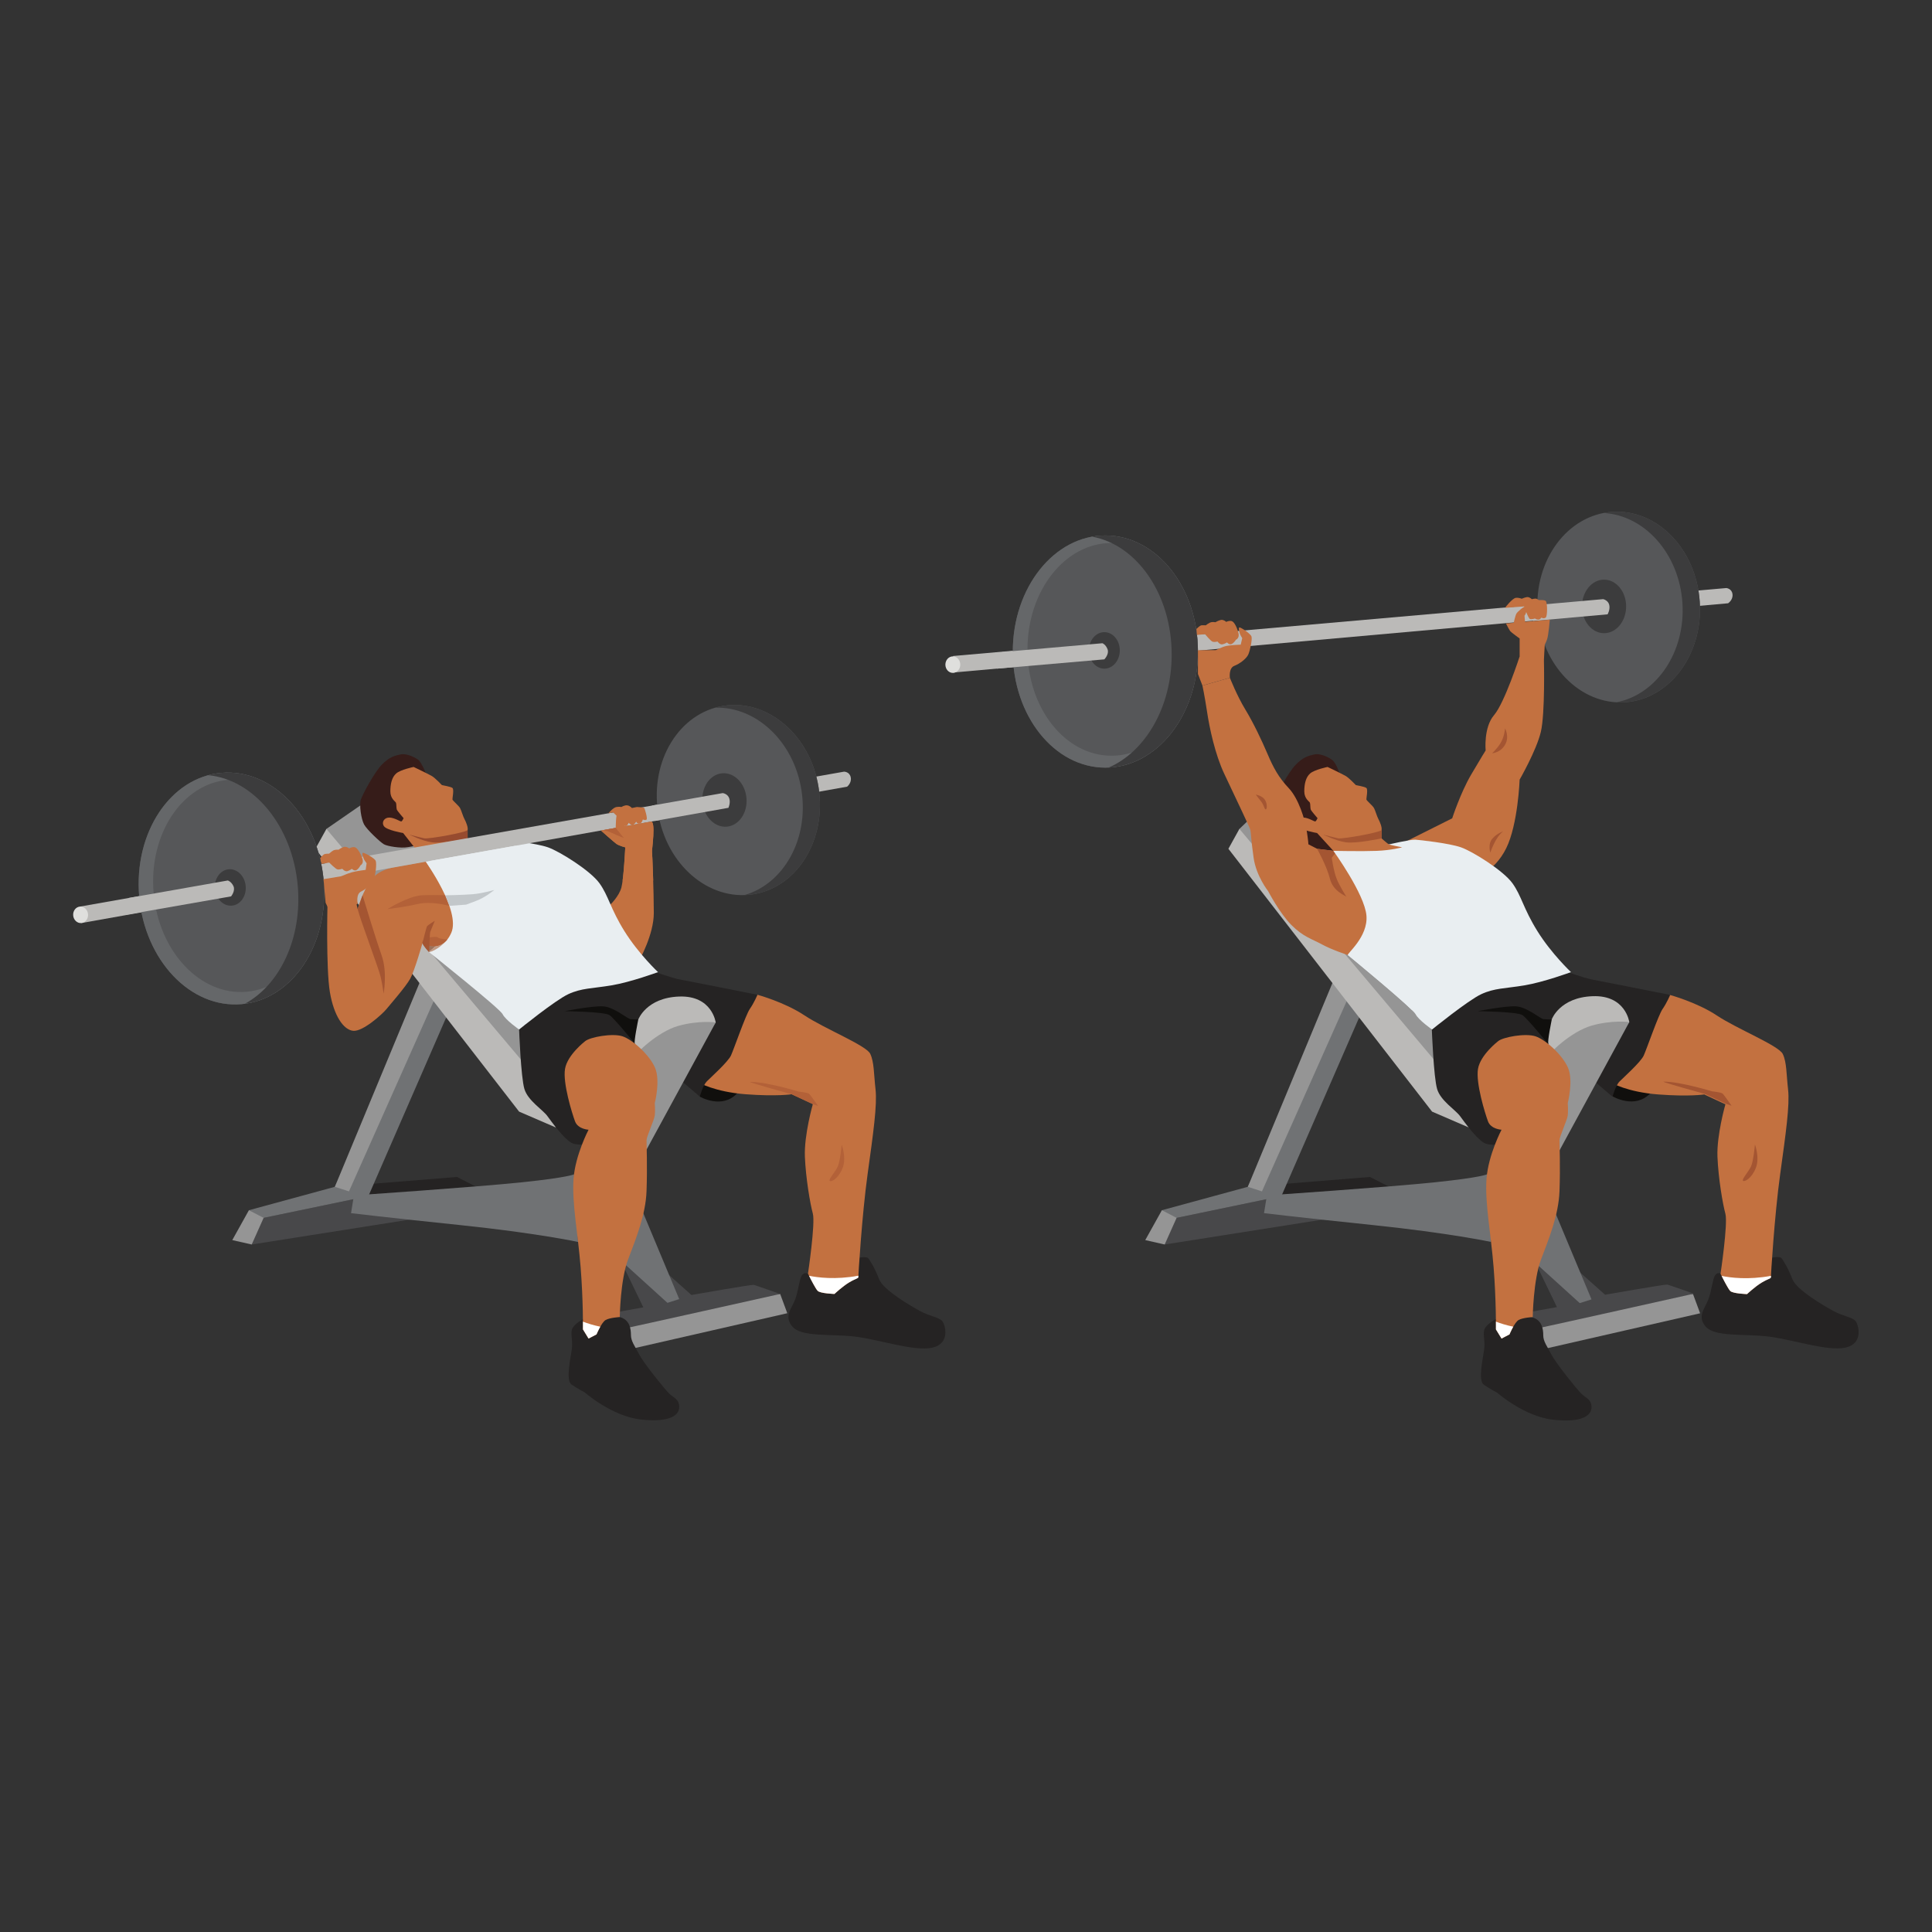 <?xml version="1.0" encoding="UTF-8" standalone="no"?>
<svg
   xmlns:dc="http://purl.org/dc/elements/1.1/"
   xmlns:cc="http://creativecommons.org/ns#"
   xmlns:rdf="http://www.w3.org/1999/02/22-rdf-syntax-ns#"
   xmlns:svg="http://www.w3.org/2000/svg"
   xmlns="http://www.w3.org/2000/svg"
   viewBox="0 0 2666.667 2666.667"
   height="2666.667"
   width="2666.667"
   xml:space="preserve"
   id="svg2"
   version="1.1"><rect x="0" y="0" width="2666.667" height="2666.667" fill="#333333" stroke="none"/><defs
     id="defs6" /><g
     transform="matrix(1.333,0,0,-1.333,0,2666.667)"
     id="g10"><g
       transform="scale(0.1)"
       id="g12"><g
         transform="scale(1.227)"
         id="g14"><path
           id="path16"
           style="fill:none;fill-opacity:1;fill-rule:nonzero;stroke:none"
           d="M 16300,0 H 0 V 16300 H 16300 V 0" /></g><g
         transform="scale(1.08)"
         id="g18"><path
           id="path20"
           style="fill:#959595;fill-opacity:1;fill-rule:nonzero;stroke:none"
           d="m 14820.8,5593.94 1479.2,338.02 -68.4,184.8 h -581.3 l -595.1,-142.49 -494,-203.87 14.1,-81.1 245.5,-95.36" /></g><path
         id="path22"
         style="fill:#252323;fill-opacity:1;fill-rule:nonzero;stroke:none"
         d="m 12920.7,7716.1 1264.7,102 242.3,-123.4 -1152,-128 -265.1,102.1 -89.9,47.3" /><g
         transform="scale(1.076)"
         id="g24"><path
           id="path26"
           style="fill:#48484a;fill-opacity:1;fill-rule:nonzero;stroke:none"
           d="m 14795.9,6569.02 10.8,-191.9 175.8,-363.53 -391.1,-70.85 c 0,0 229.5,-126.72 246.6,-124.68 17.1,2.14 1462,324.48 1462,324.48 0,0 -237.9,83.68 -254.9,87.86 -17.1,4.19 -599.3,-97.81 -599.3,-97.81 l -327.1,291.85 -322.8,144.58" /></g><path
         id="path28"
         style="fill:#48484a;fill-opacity:1;fill-rule:nonzero;stroke:none"
         d="m 12000.3,7214.7 59.4,-96 2550.9,402.3 -182.9,173.7 -1159.6,-74.7 -1084.9,-225.5 -182.9,-179.8" /><path
         id="path30"
         style="fill:#959595;fill-opacity:1;fill-rule:nonzero;stroke:none"
         d="m 12247.2,7475.3 -64,-80.8 -123.5,-275.8 -201.1,45.7 172.2,309.3 216.4,1.6" /><path
         id="path32"
         style="fill:#707274;fill-opacity:1;fill-rule:nonzero;stroke:none"
         d="m 14091,9509.6 -822.9,-1889.6 -1084.9,-225.5 -152.4,79.2 889.9,242.4 1047.8,2134.8 122.5,-341.3" /><path
         id="path34"
         style="fill:#707274;fill-opacity:1;fill-rule:nonzero;stroke:none"
         d="m 13088.3,7443.3 30,184 c 0,0 1263.7,85.7 1743.7,136 480,50.2 535,82.2 535,82.2 l 42.1,-700.3 c 0,0 -430.8,92.3 -1221.6,174.6 -790.9,82.3 -1129.2,123.5 -1129.2,123.5" /><g
         transform="scale(1.184)"
         id="g36"><path
           id="path38"
           style="fill:#252323;fill-opacity:1;fill-rule:nonzero;stroke:none"
           d="m 15052.7,5758.47 c 0,0 -34.7,16.89 -55.3,-18 -20.7,-34.8 -28.3,-130.08 -56.6,-207.29 -28.3,-77.21 -103,-149.35 -23.3,-239.4 79.9,-90.13 327,-61.83 538.1,-84.97 211.1,-23.15 525.2,-133.89 684.8,-97.82 159.6,36.07 113.3,198.25 87.5,231.71 -25.7,33.44 -115.9,44.51 -198.2,90.46 -82.4,45.96 -319.2,182.38 -355.2,277.67 -36.1,95.28 -74.7,154.41 -92.8,180.18 -18,25.76 -115.8,0 -115.8,0 l -413.2,-132.54" /></g><path
         id="path40"
         style="fill:#959595;fill-opacity:1;fill-rule:nonzero;stroke:none"
         d="m 13806.7,9850.9 -886,-2134.8 146.3,-47.3 898.7,2017.9 -159,164.2" /><g
         transform="scale(1.058)"
         id="g42"><path
           id="path44"
           style="fill:#100f0d;fill-opacity:1;fill-rule:nonzero;stroke:none"
           d="m 15785.7,8176.66 c 0,0 216.3,-127.05 365.2,31.57 149.1,158.61 -301.9,344.08 -376.7,296.81 -74.8,-47.17 -155.2,-88.19 -110.7,-113.24 44.5,-24.96 122.2,-215.14 122.2,-215.14" /></g><g
         transform="scale(1.137)"
         id="g46"><path
           id="path48"
           style="fill:#c37140;fill-opacity:1;fill-rule:nonzero;stroke:none"
           d="m 14673.4,7734.67 c 0,0 144.6,-85.74 428.7,-107.19 284,-21.46 418.1,0 418.1,0 l 192.9,-89.78 c 0,0 -80.4,-281.37 -72.3,-478.34 8,-196.96 48.2,-430.06 72.3,-518.52 24.1,-88.46 -44.3,-546.66 -44.3,-546.66 0,0 64.4,-132.69 88.5,-156.78 24.2,-24.09 152.7,-28.14 152.7,-28.14 0,0 72.4,68.32 132.7,104.46 60.3,36.23 84.4,36.23 84.4,48.28 0,12.04 32.2,558.7 84.4,936.54 52.3,377.92 88.5,631.33 72.4,773.96 -16.1,142.53 -12,247.08 -48.3,323.49 -36.1,76.33 -418,229.06 -598.9,349.7 -180.8,120.55 -427.4,187.55 -427.4,187.55 0,0 -292.1,-62.96 -316.2,-143.32 -24.2,-80.46 -116.6,-313.56 -132.7,-393.93 -16.1,-80.45 -48.2,-134.01 -48.2,-134.01 l -38.8,-127.31" /></g><path
         id="path50"
         style="fill:#c37140;fill-opacity:1;fill-rule:nonzero;stroke:none"
         d="m 14577.5,11301.8 459.4,229.8 c 0,0 85.7,263.7 195.4,451.1 109.7,187.4 150.9,251.4 150.9,251.4 0,0 -22.9,237.8 86.8,365.8 109.7,128 265.2,608 265.2,608 l 251.4,-36.6 c 0,0 13.7,-553.2 -32,-745.2 -45.7,-192 -219.4,-493.7 -219.4,-493.7 0,0 -16.8,-463.2 -138.7,-710.1 -121.9,-246.8 -332.2,-323 -387,-316.9 -54.9,6.1 -484.6,70.1 -524.2,115.8 -39.7,45.7 -107.8,280.6 -107.8,280.6" /><path
         id="path52"
         style="fill:#959595;fill-opacity:1;fill-rule:nonzero;stroke:none"
         d="m 12841.4,11216.2 -8.1,205.7 136.1,129.6 c 0,0 726,-559.8 920.7,-746.2 194.8,-186.4 1072.5,-1384.6 1072.5,-1413.3 0,-28.7 -16.4,-460.4 -47.8,-473.2 -31.4,-12.7 -37.5,-17.7 -86.3,0 -48.8,17.8 -1420.2,1547.7 -1432.4,1596.5 -12.2,48.7 -554.7,700.9 -554.7,700.9" /><g
         transform="scale(1.011)"
         id="g54"><path
           id="path56"
           style="fill:#252323;fill-opacity:1;fill-rule:nonzero;stroke:none"
           d="m 15390,6301.44 -75.4,-27.09 c 0,0 -102.4,-55.76 -114.4,-112.22 -12.1,-56.55 12,-107.76 0,-198.13 -12.1,-90.37 -64.2,-316.39 -3.5,-358.6 60.7,-42.12 136.1,-81.27 136.1,-81.27 0,0 277.2,-244.11 572.5,-277.23 295.2,-33.22 394.7,42.12 394.7,126.55 0,84.34 -57.2,93.33 -105.5,141.58 -48.1,48.25 -259.1,310.35 -304.3,397.76 -45.2,87.39 -84.4,135.54 -84.4,198.82 0,63.28 -12,156.71 -114.4,183.9 -102.5,27.09 -214,63.18 -214,63.18 l -87.4,-57.25" /></g><path
         id="path58"
         style="fill:#bbbab8;fill-opacity:1;fill-rule:nonzero;stroke:none"
         d="m 12833.3,11421.9 -113.8,-205.7 2109,-2721.5 383.3,-165.5 -340.6,676.3 -2037.9,2416.4" /><g
         transform="scale(1.061)"
         id="g60"><path
           id="path62"
           style="fill:#252323;fill-opacity:1;fill-rule:nonzero;stroke:none"
           d="m 13973.7,8806.3 c 0,0 17.2,-465.24 51.7,-580.11 34.4,-114.87 178,-201.1 224,-264.24 45.9,-63.23 155.1,-212.5 229.8,-258.49 74.6,-45.98 252.7,0 252.7,0 l 324.6,499.74 448,146.44 232.5,-198.18 c 0,0 28.8,109.12 69,149.36 40.3,40.24 206.8,189.51 235.5,252.74 28.8,63.14 143.6,396.36 183.8,453.75 40.2,57.48 74.7,137.86 74.7,137.86 0,0 -666.3,132.12 -758.2,149.37 -91.9,17.24 -292.9,91.88 -292.9,91.88 l -666.3,-45.99 -505.5,-201.01 -63.2,-103.37 -40.2,-229.75" /></g><path
         id="path64"
         style="fill:#e9eef1;fill-opacity:1;fill-rule:nonzero;stroke:none"
         d="m 14381.2,11261.8 c 0,0 227.9,52 273.6,48.9 45.7,-3 350.5,-36.6 472.4,-79.2 121.9,-42.7 438.8,-240.8 533.3,-371.8 94.5,-131.1 112.8,-262.1 259.1,-496.8 146.2,-234.7 347.4,-423.6 347.4,-423.6 0,0 -280.4,-103.6 -481.5,-137.2 -201.2,-33.5 -310.9,-27.4 -448,-91.4 -137.2,-64 -509,-365.7 -509,-365.7 0,0 -140.2,97.5 -170.7,158.5 -30.4,60.9 -685.7,600.3 -700.9,612.5 -15.3,12.2 210.3,185.9 192,408.4 -18.3,222.5 -342.2,670.4 -342.2,670.4 0,0 191.5,92.1 271.4,85.7 79.9,-6.4 303.1,-18.7 303.1,-18.7" /><path
         id="path66"
         style="fill:#361c19;fill-opacity:1;fill-rule:nonzero;stroke:none"
         d="m 13784,11962.1 83.5,42.4 c 0.5,-0.2 -34.3,105.6 -77.7,135.3 -43.5,29.7 -122.3,66.9 -181.8,53.2 -59.4,-13.7 -114.2,-26.6 -192,-107 -77.7,-80.4 -194.2,-299.9 -214.8,-357 -20.6,-57.1 2.3,-205.7 32,-260.6 29.7,-54.8 169.1,-185.1 205.7,-205.7 36.6,-20.6 167.3,-47.4 242.1,-51.9 93.9,-5.7 125.7,-16 125.7,-16 l -63.8,285.1 c 0,0 -32,75.4 -25.1,109.7 6.8,34.3 66.2,372.5 66.2,372.5" /><path
         id="path68"
         style="fill:#c37140;fill-opacity:1;fill-rule:nonzero;stroke:none"
         d="m 14116.1,11472.1 189.2,-60.7 v -87.6 c 0,0 63.7,-55.9 75.9,-62 12.2,-6 137.2,-30.4 137.2,-30.4 0,0 -109.8,-30.5 -262.1,-36.6 -152.4,-6.1 -449.6,0 -449.6,0 l -168.8,184.6 342.5,152.2 135.7,-59.5" /><path
         id="path70"
         style="fill:#a45532;fill-opacity:1;fill-rule:nonzero;stroke:none"
         d="m 13705.6,11361.8 c 0,0 124,-63.4 230.7,-78.6 106.6,-15.3 369,40.6 369,40.6 v 87.6 c 0,0 -271.5,45.5 -350.8,39.4 -79.2,-6.1 -248.9,-89 -248.9,-89" /><path
         id="path72"
         style="fill:#c37140;fill-opacity:1;fill-rule:nonzero;stroke:none"
         d="m 13746.1,12063.6 c 0,0 143.2,-68.5 184.4,-91.4 41.1,-22.8 103.6,-92.9 108.2,-96 4.5,-3 91.4,-15.2 109.7,-30.5 18.3,-15.2 -1.5,-106.6 0,-118.8 1.5,-12.2 65.5,-64 79.2,-89.9 13.7,-25.9 30.5,-86.9 45.7,-114.3 15.3,-27.4 38.9,-86.1 32,-111.3 -6.8,-25.1 -402.3,-96 -448,-86.8 -45.7,9.1 -219.4,54.8 -219.4,54.8 0,0 -172.2,29 -199.6,71.7 -27.5,42.6 6.1,91.4 60.9,88.3 54.9,-3 112.8,-45.7 121.9,-39.6 9.2,6.1 21.4,33.6 21.4,33.6 0,0 -64,73.1 -70.1,88.3 -6.1,15.3 -3.1,58.7 -9.2,72 -6.1,13.4 -57.9,40.8 -57.9,117 0,76.2 15.3,146.3 61,185.9 45.7,39.6 179.8,67 179.8,67" /><path
         id="path74"
         style="fill:#c37140;fill-opacity:1;fill-rule:nonzero;stroke:none"
         d="m 14030,10122.1 -73.1,-6.1 c 0,0 -161.5,51.8 -268.2,109.8 -106.7,57.9 -195.1,79.2 -317,201.1 -121.9,121.9 -240.7,350.5 -240.7,350.5 0,0 -122.7,153.9 -150.1,343.6 -27.5,189.7 -27.5,267.4 -34.3,292.6 -6.9,25.1 -173.7,374.8 -269.7,578.3 -96,203.4 -153.2,475.4 -178.3,642.2 -25.2,166.9 -48,272 -48,272 l 284.2,80.8 c 0,0 73.1,-185.9 158.5,-326.1 85.3,-140.2 170.6,-320 231.6,-463.2 60.9,-143.3 115.8,-243.8 219.4,-353.6 103.6,-109.7 168.8,-327.7 186.1,-439.6 17.3,-112 17.3,-141.7 17.3,-141.7 l 90.2,-46.5 168.8,-21.4 383.3,-295.5 73.2,-233.2 c 0,0 118.8,-434.3 64,-475.4 -54.9,-41.1 -297.2,-68.6 -297.2,-68.6" /><path
         id="path76"
         style="fill:#a45532;fill-opacity:1;fill-rule:nonzero;stroke:none"
         d="m 13941.6,10719.5 c -3,9.1 -137.1,51.8 -170.6,185.9 -33.5,134.1 -133.1,310.8 -133.1,310.8 l 168.8,-21.4 19.9,-23.5 -36.8,-48 c 0,0 18.5,-137.2 50.5,-217.2 32,-80 101.3,-186.6 101.3,-186.6" /><path
         id="path78"
         style="fill:#a45532;fill-opacity:1;fill-rule:nonzero;stroke:none"
         d="m 13003.7,11777 c 0,0 32,-44.3 57.2,-74.7 25.1,-30.4 32,-80.7 45.7,-78.4 13.7,2.2 18.3,61.7 -11.4,102.8 -29.8,41.2 -91.5,50.3 -91.5,50.3" /><g
         transform="scale(1.1)"
         id="g80"><path
           id="path82"
           style="fill:#a45532;fill-opacity:1;fill-rule:nonzero;stroke:none"
           d="m 15659.8,8004.37 c -30,-0.55 390.8,-116.22 390.8,-116.22 l 199.5,-92.84 49.9,-18.01 c 0,0 -69.3,99.85 -83.1,113.67 -13.9,13.82 -99.8,22.1 -99.8,22.1 0,0 -307.6,93.84 -457.3,91.3" /></g><g
         transform="scale(1.118)"
         id="g84"><path
           id="path86"
           style="fill:#a45532;fill-opacity:1;fill-rule:nonzero;stroke:none"
           d="m 16253.7,7293.65 c 0,0 -13.6,-155.12 -36.8,-204.15 -23.2,-49.11 -88.7,-119.97 -73.6,-132.22 14.9,-12.26 80.4,23.17 118.5,118.62 38.2,95.37 -8.1,217.75 -8.1,217.75" /></g><g
         transform="scale(1.125)"
         id="g88"><path
           id="path90"
           style="fill:#ffffff;fill-opacity:1;fill-rule:nonzero;stroke:none"
           d="m 15845.8,6038.74 c 19,-38.04 61.2,-120.42 79.8,-138.99 24.4,-24.35 154.4,-28.44 154.4,-28.44 0,0 73.1,69.05 134.1,105.58 60.9,36.61 85.3,36.61 85.3,48.79 0,0.97 0.2,5.68 0.6,13.59 -211.2,-39.1 -377.6,-16.35 -454.2,-0.53" /></g><path
         id="path92"
         style="fill:#100f0d;fill-opacity:1;fill-rule:nonzero;stroke:none"
         d="m 16027.5,9198.7 c 0,0 -210,258.3 -262.6,294.9 -52.6,36.5 -464.8,41.1 -464.8,41.1 0,0 277.4,54.9 393.9,50.3 116.6,-4.6 256,-130.3 288,-132.6 32,-2.3 80.8,-3.8 80.8,-3.8 l 58.7,-103.6 v -57.9 l -94,-88.4" /><path
         id="path94"
         style="fill:#a45532;fill-opacity:1;fill-rule:nonzero;stroke:none"
         d="m 15431.9,11176.6 c 0,0 50.3,160 132.6,219.4 0,0 -64,-18.2 -112.8,-76.2 -48.7,-57.9 -19.8,-143.2 -19.8,-143.2" /><path
         id="path96"
         style="fill:#a45532;fill-opacity:1;fill-rule:nonzero;stroke:none"
         d="m 15584.3,12462.7 c 0,0 -6.8,-91.4 -50.3,-157.7 -43.4,-66.3 -91.4,-105.1 -82.3,-100.6 9.2,4.6 84.6,6.9 132.6,89.2 48,82.3 0,169.1 0,169.1" /><g
         transform="scale(1.011)"
         id="g98"><path
           id="path100"
           style="fill:#707274;fill-opacity:1;fill-rule:nonzero;stroke:none"
           d="m 15881.2,7481.15 418.8,-1001.94 -120.5,-38.17 -687.5,623.37 389.2,416.74" /></g><g
         transform="scale(1.101)"
         id="g102"><path
           id="path104"
           style="fill:#bbbab8;fill-opacity:1;fill-rule:nonzero;stroke:none"
           d="m 8963.82,12000.4 7271.78,639.1 c 0,0 51.9,-4.2 58.1,-58.2 6.3,-54 -41.5,-85.1 -41.5,-85.1 L 8963.82,11845 v 155.4" /></g><g
         transform="scale(1.082)"
         id="g106"><path
           id="path108"
           style="fill:#565759;fill-opacity:1;fill-rule:nonzero;stroke:none"
           d="m 16266.2,12731.7 c 33.8,-503.1 -286.1,-934.4 -714.5,-963.2 -428.5,-28.9 -803.3,355.6 -837.1,858.8 -33.9,503.1 285.9,934.3 714.4,963.2 428.5,28.8 803.2,-355.7 837.2,-858.8" /></g><path
         id="path110"
         style="fill:#565759;fill-opacity:1;fill-rule:nonzero;stroke:none"
         d="m 12404.1,13258.4 c 0,-663.8 -429.1,-1202 -958.5,-1202 -529.3,0 -958.5,538.2 -958.5,1202 0,663.9 429.2,1202 958.5,1202 529.4,0 958.5,-538.1 958.5,-1202" /><path
         id="path112"
         style="fill:#656769;fill-opacity:1;fill-rule:nonzero;stroke:none"
         d="m 11508.7,12179.8 c -480.3,0 -869.6,493.1 -869.6,1101.4 0,608.3 389.3,1101.5 869.6,1101.5 480.2,0 869.5,-493.2 869.5,-1101.5 0,-608.3 -389.3,-1101.4 -869.5,-1101.4 z m -63.1,2280.6 c -529.3,0 -958.5,-538.1 -958.5,-1202 0,-663.8 429.2,-1202 958.5,-1202 529.4,0 958.5,538.2 958.5,1202 0,663.9 -429.1,1202 -958.5,1202" /><path
         id="path114"
         style="fill:#3c3c3d;fill-opacity:1;fill-rule:nonzero;stroke:none"
         d="m 11445.6,14460.4 c -46.5,0 -92.2,-4.4 -136.9,-12.4 465.4,-84.5 823.5,-599 823.5,-1221.5 0,-543.3 -272.8,-1004.2 -651.6,-1168.9 513.1,23.1 923.5,551.7 923.5,1200.8 0,663.9 -429.1,1202 -958.5,1202" /><g
         transform="scale(1.082)"
         id="g116"><path
           id="path118"
           style="fill:#3c3c3d;fill-opacity:1;fill-rule:nonzero;stroke:none"
           d="m 16266.2,12731.7 c -34,503.1 -408.7,887.6 -837.2,858.8 -28,-1.9 -55.5,-5.6 -82.5,-10.8 392.8,-22.4 722.3,-388.9 753.9,-859.1 31.7,-470.3 -245.8,-877.7 -631.9,-952.5 27.4,-1.5 55.2,-1.5 83.2,0.4 428.4,28.8 748.3,460.1 714.5,963.2" /></g><g
         transform="scale(1.033)"
         id="g120"><path
           id="path122"
           style="fill:#3c3c3d;fill-opacity:1;fill-rule:nonzero;stroke:none"
           d="m 16300,13287.4 c 0,-148.3 -99,-268.5 -221.2,-268.5 -122.2,0 -221.2,120.2 -221.2,268.5 0,148.2 99,268.4 221.2,268.4 122.2,0 221.2,-120.2 221.2,-268.4" /></g><g
         transform="scale(1.023)"
         id="g124"><path
           id="path126"
           style="fill:#bbbab8;fill-opacity:1;fill-rule:nonzero;stroke:none"
           d="m 16226.8,13490.8 c 0,0 49.4,-10 61.4,-57.7 11.8,-47.6 -16.5,-95.9 -16.5,-95.9 l -754.2,-67.4 -14.3,157.4 723.6,63.6" /></g><path
         id="path128"
         style="fill:#c37140;fill-opacity:1;fill-rule:nonzero;stroke:none"
         d="m 15585.7,13711.1 c 0,7.6 76.3,98.7 108.3,103.2 32,4.6 62.5,-9.1 62.5,-9.1 0,0 47.2,21.3 67.8,16.7 20.6,-4.5 37.4,-21.3 37.4,-21.3 0,0 31.9,9.2 47.2,4.6 15.2,-4.6 19.8,-12.2 24.4,-13.7 4.5,-1.6 53.3,5.2 71.6,-8.8 18.3,-14.1 19.8,-157.3 0,-172.6 -19.8,-15.2 -45.7,0 -45.7,0 0,0 -10.7,-22.8 -33.6,-21.3 -22.8,1.5 -30.4,12.2 -30.4,12.2 0,0 -32,-10.7 -51.8,-6.1 -19.8,4.6 -61,131 -61,131 l -196.7,-14.8" /><path
         id="path130"
         style="fill:#c37140;fill-opacity:1;fill-rule:nonzero;stroke:none"
         d="m 12734.8,12986.9 c 0,0 -13.7,100.6 45.7,123.4 59.4,22.9 128,76.2 146.3,120.4 18.3,44.2 41.1,152.4 32,182.9 -9.2,30.4 -115.8,100.5 -126.5,94.4 -10.7,-6.1 -0.8,-56.3 14.8,-83.8 15.7,-27.4 15.7,-27.4 15.7,-27.4 l -15.7,-67 c 0,0 -92.5,-3.1 -142.8,-12.2 -50.3,-9.2 -109.7,-44.2 -115.8,-44.2 -6.1,0 -184.4,-1.5 -184.4,-1.5 v -245.4 l 46.5,-120.4 284.2,80.8" /><path
         id="path132"
         style="fill:#c37140;fill-opacity:1;fill-rule:nonzero;stroke:none"
         d="m 15735.2,13207.9 v 185.9 c 0,0 -86.9,62.4 -97.6,76.1 -10.6,13.8 -44.1,79.2 -44.1,79.2 l 80.3,7.2 c 0,0 17.2,76.7 27.9,95 10.6,18.3 73.1,74.6 97.5,74.6 24.4,0 6.1,-54.8 0,-71.6 -6.1,-16.7 -13.7,-24.4 -13.7,-24.4 l 5.4,-63.1 257,21.9 c 0,0 -14.1,-161.4 -27.8,-201 -13.7,-39.7 -22.8,-51.8 -24.4,-56.4 -1.5,-4.6 -9.1,-160 -9.1,-160 l -132.6,-59.4 -118.8,96" /><path
         id="path134"
         style="fill:#dfdfdd;fill-opacity:1;fill-rule:nonzero;stroke:none"
         d="m 9943.34,13122.9 c 0,-47.2 -34.53,-85.5 -77.14,-85.5 -42.61,0 -77.14,38.3 -77.14,85.5 0,47.3 34.53,85.5 77.14,85.5 42.61,0 77.14,-38.2 77.14,-85.5" /><path
         id="path136"
         style="fill:#3c3c3d;fill-opacity:1;fill-rule:nonzero;stroke:none"
         d="m 11595,13270.3 c 0,-104.3 -71.7,-188.9 -160,-188.9 -88.4,0 -160,84.6 -160,188.9 0,104.4 71.6,189 160,189 88.3,0 160,-84.6 160,-189" /><path
         id="path138"
         style="fill:#bbbab8;fill-opacity:1;fill-rule:nonzero;stroke:none"
         d="m 11415.4,13344.6 c 0,0 34.8,-12.9 53.1,-63.4 18.3,-50.5 -33.5,-103.6 -33.5,-103.6 l -1110.9,-96.2 54.7,172.1 1036.6,91.1" /><path
         id="path140"
         style="fill:#c37140;fill-opacity:1;fill-rule:nonzero;stroke:none"
         d="m 12387.7,13492.4 c 5.7,4.6 35.5,35.5 52.6,37.7 17.1,2.3 44.6,0 44.6,0 0,0 35.4,27.5 54.8,32 19.5,4.6 45.7,0 45.7,0 0,0 46.9,28.6 72,24 25.2,-4.5 38.9,-20.5 38.9,-20.5 0,0 30.9,16 58.3,8 27.4,-8 58.3,-75.5 69.7,-126.9 11.4,-51.4 -27.4,-66.3 -27.4,-66.3 0,0 -13.1,-25.5 -40,-42.3 -26.9,-16.7 -51.5,14.9 -51.5,14.9 0,0 -19.4,-13.2 -46.8,-19.8 -27.4,-6.5 -51.5,28.9 -51.5,28.9 0,0 -30.8,-8 -50.2,-2.2 -19.5,5.7 -79.1,78 -79.1,78 l -83.5,-7.3 -6.6,61.8" /><path
         id="path142"
         style="fill:#e9eef1;fill-opacity:1;fill-rule:nonzero;stroke:none"
         d="m 14519.1,10924.4 v 260.3 c -83.3,-17.4 -291.8,-59.2 -355.3,-54.1 -79.9,6.4 -357.1,64.2 -357.1,64.2 0,0 323.9,-447.9 342.2,-670.4 18.3,-222.5 -207.3,-396.2 -192,-408.4 13.4,-10.7 526.6,-433.1 666.8,-573.4 v 1381.8 h -104.6" /><g
         transform="scale(1.035)"
         id="g144"><path
           id="path146"
           style="fill:#bbbab8;fill-opacity:1;fill-rule:nonzero;stroke:none"
           d="m 15491.2,8890.9 c -13.8,10.63 34.1,241.54 34.1,241.54 0,0 79.6,217.95 409.4,229.74 329.9,11.8 365.3,-259.22 365.3,-259.22 0,0 -300.1,-382.95 -453.6,-418.22 -153.5,-35.38 -282.8,-47.17 -321.1,-41.27 -38.3,5.89 -34.1,247.43 -34.1,247.43" /></g><g
         transform="scale(1.035)"
         id="g148"><path
           id="path150"
           style="fill:#959595;fill-opacity:1;fill-rule:nonzero;stroke:none"
           d="m 15487,8753.75 c 0,31.12 229.8,254.97 436,313.93 206.2,58.86 377,35.28 377,35.28 l -730.5,-1343.2 -176.8,718.72 94.3,275.27" /></g><path
         id="path152"
         style="fill:#c37140;fill-opacity:1;fill-rule:nonzero;stroke:none"
         d="m 15511.2,9223.1 c 0,0 -182.9,-140.2 -207.3,-286.5 -24.3,-146.3 73.2,-460.2 103.6,-542.5 30.5,-82.3 140.2,-86.8 140.2,-86.8 0,0 -137.1,-260.6 -155.4,-507.5 -18.3,-246.8 45.7,-571.4 73.2,-914.3 27.4,-342.8 24.3,-646.1 24.3,-646.1 l 57.9,-94.4 82.3,42.6 c 0,0 51.8,125 94.5,149.4 42.7,24.4 146.3,30.5 146.3,30.5 0,0 6.1,383.9 85.3,594.2 79.3,210.3 182.9,460.2 192,710.1 9.2,249.9 0,490.7 0,527.3 0,36.5 79.3,207.2 85.4,256 6.1,48.7 0,128 0,128 0,0 60.2,231.6 2.7,365.7 -57.6,134.1 -234.4,292.6 -338,326.1 -103.6,33.5 -336.2,-7.7 -387,-51.8" /><path
         id="path154"
         style="fill:#ffffff;fill-opacity:1;fill-rule:nonzero;stroke:none"
         d="m 15489.7,6320.1 c 0.4,-51.1 0.1,-80.7 0.1,-80.7 l 57.9,-94.4 82.3,42.6 c 0,0 16.9,40.6 39.2,80 -73.2,15.3 -133,34.4 -179.5,52.5" /><path
         id="path156"
         style="fill:#48484a;fill-opacity:1;fill-rule:nonzero;stroke:none"
         d="m 2546.82,7214.7 59.43,-96 L 5157.11,7521 4974.26,7694.7 3814.63,7620 2729.68,7394.5 2546.82,7214.7" /><path
         id="path158"
         style="fill:#252323;fill-opacity:1;fill-rule:nonzero;stroke:none"
         d="m 3467.21,7716.1 1264.76,102 242.29,-123.4 -1152,-128 -265.15,102.1 -89.9,47.3" /><path
         id="path160"
         style="fill:#959595;fill-opacity:1;fill-rule:nonzero;stroke:none"
         d="m 2793.68,7475.3 -64,-80.8 -123.43,-275.8 -201.14,45.7 172.19,309.3 216.38,1.6" /><path
         id="path162"
         style="fill:#707274;fill-opacity:1;fill-rule:nonzero;stroke:none"
         d="M 4637.5,9509.6 3814.63,7620 2729.68,7394.5 l -152.38,79.2 889.91,242.4 1047.82,2134.8 122.47,-341.3" /><path
         id="path164"
         style="fill:#959595;fill-opacity:1;fill-rule:nonzero;stroke:none"
         d="m 4353.26,9850.9 -886.05,-2134.8 146.28,-47.3 898.68,2017.9 -158.91,164.2" /><path
         id="path166"
         style="fill:#252323;fill-opacity:1;fill-rule:nonzero;stroke:none"
         d="m 8366.27,6817 c 0,0 -41.14,20 -65.52,-21.3 -24.38,-41.2 -33.53,-154 -67.05,-245.4 -33.52,-91.4 -121.91,-176.8 -27.43,-283.4 94.48,-106.7 387.05,-73.2 636.95,-100.6 249.91,-27.4 621.72,-158.5 810.67,-115.8 188.96,42.7 134.1,234.7 103.62,274.3 -30.47,39.6 -137.14,52.7 -234.66,107.1 -97.53,54.4 -377.91,215.9 -420.57,328.7 -42.68,112.8 -88.39,182.8 -109.72,213.3 -21.33,30.5 -137.14,0 -137.14,0 L 8366.27,6817" /><path
         id="path168"
         style="fill:#959595;fill-opacity:1;fill-rule:nonzero;stroke:none"
         d="m 6554.45,6042 1597.63,365.1 -73.81,199.6 h -627.81 l -642.87,-153.9 -533.52,-220.2 15.24,-87.6 265.14,-103" /><path
         id="path170"
         style="fill:#48484a;fill-opacity:1;fill-rule:nonzero;stroke:none"
         d="m 6460.4,7065.4 11.77,-206.4 188.95,-391 -420.57,-76.2 c 0,0 246.73,-136.3 265.14,-134.1 18.42,2.3 1572.58,349 1572.58,349 0,0 -256,90 -274.29,94.5 -18.28,4.5 -644.57,-105.2 -644.57,-105.2 l -351.82,313.9 -347.19,155.5" /><path
         id="path172"
         style="fill:#100f0d;fill-opacity:1;fill-rule:nonzero;stroke:none"
         d="m 7246.26,8650.1 c 0,0 228.73,-134.4 386.37,33.4 157.64,167.8 -319.42,364 -398.55,314 -79.13,-49.9 -164.18,-93.3 -117.14,-119.8 47.04,-26.4 129.32,-227.6 129.32,-227.6" /><path
         id="path174"
         style="fill:#c37140;fill-opacity:1;fill-rule:nonzero;stroke:none"
         d="m 7234.08,8796.4 c 0,0 164.57,-97.5 487.62,-121.9 323.05,-24.4 475.43,0 475.43,0 l 219.43,-102.1 c 0,0 -91.43,-320 -82.29,-544 9.14,-224 54.86,-489.1 82.29,-589.7 27.42,-100.6 -50.29,-621.7 -50.29,-621.7 0,0 73.14,-150.9 100.57,-178.3 27.43,-27.4 173.71,-32 173.71,-32 0,0 82.29,77.7 150.86,118.8 68.58,41.2 96.01,41.2 96.01,54.9 0,13.7 36.57,635.4 95.99,1065.1 59.43,429.8 100.58,718 82.29,880.2 -18.28,162.1 -13.71,281 -54.85,367.9 -41.15,86.8 -475.43,260.5 -681.15,397.7 -205.72,137.1 -486.1,213.3 -486.1,213.3 0,0 -332.19,-71.6 -359.61,-163 -27.44,-91.5 -132.58,-356.6 -150.86,-448 -18.29,-91.5 -54.86,-152.4 -54.86,-152.4 l -44.19,-144.8" /><path
         id="path176"
         style="fill:#252323;fill-opacity:1;fill-rule:nonzero;stroke:none"
         d="m 6112.55,6373.5 -76.32,-27.4 c 0,0 -103.49,-56.4 -115.68,-113.5 -12.19,-57.2 12.19,-109 0,-200.4 -12.19,-91.4 -64.94,-320 -3.52,-362.7 61.42,-42.6 137.61,-82.2 137.61,-82.2 0,0 280.38,-246.9 579.05,-280.4 298.67,-33.6 399.24,42.6 399.24,128 0,85.3 -57.9,94.4 -106.67,143.2 -48.76,48.8 -262.09,313.9 -307.8,402.3 -45.72,88.4 -85.34,137.1 -85.34,201.1 0,64 -12.19,158.5 -115.81,186 -103.62,27.4 -216.38,63.9 -216.38,63.9 l -88.38,-57.9" /><path
         id="path178"
         style="fill:#959595;fill-opacity:1;fill-rule:nonzero;stroke:none"
         d="m 3387.97,11216.2 -8.15,205.7 477.92,330.5 c 0,0 637.61,-604.3 832.38,-790.8 194.76,-186.4 819,-1540.9 819,-1569.6 0,-28.7 -16.36,-460.4 -47.8,-473.2 -31.44,-12.7 -37.53,-17.7 -86.29,0 -48.77,17.8 -1420.22,1547.7 -1432.4,1596.5 -12.18,48.7 -554.66,700.9 -554.66,700.9" /><path
         id="path180"
         style="fill:#bbbab8;fill-opacity:1;fill-rule:nonzero;stroke:none"
         d="m 3379.82,11421.9 -113.76,-205.7 2108.97,-2721.5 383.26,-165.5 -340.6,676.3 -2037.87,2416.4" /><path
         id="path182"
         style="fill:#252323;fill-opacity:1;fill-rule:nonzero;stroke:none"
         d="m 5375.02,9345 c 0,0 18.29,-493.7 54.86,-615.6 36.57,-121.9 188.95,-213.4 237.71,-280.4 48.77,-67.1 164.58,-225.5 243.82,-274.3 79.23,-48.8 268.18,0 268.18,0 l 344.39,530.3 475.43,155.4 246.85,-210.3 c 0,0 30.48,115.8 73.15,158.5 42.67,42.7 219.43,201.1 249.91,268.2 30.47,67 152.38,420.6 195.05,481.5 42.66,61 79.23,146.3 79.23,146.3 0,0 -707.05,140.2 -804.57,158.5 -97.53,18.3 -310.86,97.5 -310.86,97.5 l -707.05,-48.8 -536.38,-213.3 -67.05,-109.7 -42.67,-243.8" /><path
         id="path184"
         style="fill:#c37140;fill-opacity:1;fill-rule:nonzero;stroke:none"
         d="m 6222.34,11405.3 c 0,0 130.09,-115.9 159.04,-137.3 28.95,-21.3 92.96,-37 92.96,-37 0,0 -15.24,-319.5 -39.62,-414 -24.39,-94.5 -118.86,-182.9 -118.86,-182.9 l 32.47,-356.5 272.29,-213.4 c 0,0 149.34,262.1 149.34,487.7 0,225.5 -16.15,627.8 -18.74,636.9 -2.6,9.1 42.18,317.3 -11.33,308.7 -72.45,-11.6 -236.95,-42.2 -243.67,-43.4 -6.73,-1.2 -26.45,0 -26.45,0 0,0 -16.77,79.1 -28.96,95.8 -12.19,16.8 -33.52,27.5 -48.76,26 -15.24,-1.6 -16.49,-143.3 -16.49,-143.3 l -153.22,-27.3" /><path
         id="path186"
         style="fill:#e9eef1;fill-opacity:1;fill-rule:nonzero;stroke:none"
         d="m 4927.73,11261.8 c 0,0 227.86,52 273.58,48.9 45.71,-3 350.47,-36.6 472.38,-79.2 121.91,-42.7 438.86,-240.8 533.34,-371.8 94.47,-131.1 112.76,-262.1 259.04,-496.8 146.29,-234.7 347.43,-423.6 347.43,-423.6 0,0 -280.38,-103.6 -481.52,-137.2 -201.15,-33.5 -310.86,-27.4 -448,-91.4 -137.15,-64 -508.95,-365.7 -508.95,-365.7 0,0 -140.2,97.5 -170.68,158.5 -30.47,60.9 -745.64,629.8 -760.88,642 -15.24,12.2 227.69,134.6 209.41,357.1 -18.29,222.5 -248.77,584.4 -248.77,584.4 0,0 140.64,199.9 220.54,193.5 79.89,-6.4 303.08,-18.7 303.08,-18.7" /><path
         id="path188"
         style="fill:#361c19;fill-opacity:1;fill-rule:nonzero;stroke:none"
         d="m 4320.61,11962.1 103.71,-5.8 c 0.44,-0.2 -52.93,153.8 -96.36,183.5 -43.42,29.7 -123.92,66.9 -183.35,53.2 -59.43,-13.7 -114.29,-26.6 -192,-107 -77.72,-80.4 -194.29,-299.9 -214.86,-357 -20.57,-57.1 2.28,-205.7 32,-260.6 29.71,-54.8 169.14,-185.1 205.71,-205.7 36.58,-20.6 173.23,-43.3 246.86,-29.7 73.64,13.6 84.57,13.7 84.57,13.7 l -27.43,233.2 c 0,0 -31.99,75.4 -25.14,109.7 6.86,34.3 66.29,372.5 66.29,372.5" /><path
         id="path190"
         style="fill:#c37140;fill-opacity:1;fill-rule:nonzero;stroke:none"
         d="m 4652.64,11472.1 189.26,-60.7 v -87.6 c 0,0 63.69,-55.9 75.88,-62 12.19,-6 137.14,-30.4 137.14,-30.4 0,0 -109.71,-30.5 -262.09,-36.6 -152.39,-6.1 -388.72,-107.8 -388.72,-107.8 l -229.64,292.4 342.55,152.2 135.62,-59.5" /><path
         id="path192"
         style="fill:#974b2f;fill-opacity:1;fill-rule:nonzero;stroke:none"
         d="m 4242.21,11361.8 c 0,0 123.95,-63.4 230.62,-78.6 106.66,-15.3 369.07,40.6 369.07,40.6 v 87.6 c 0,0 -271.55,45.5 -350.79,39.4 -79.24,-6.1 -248.9,-89 -248.9,-89" /><path
         id="path194"
         style="fill:#c37140;fill-opacity:1;fill-rule:nonzero;stroke:none"
         d="m 4282.66,12063.6 c 0,0 143.24,-68.5 184.38,-91.4 41.14,-22.8 103.62,-92.9 108.19,-96 4.57,-3 91.43,-15.2 109.72,-30.5 18.28,-15.2 -1.53,-106.6 0,-118.8 1.52,-12.2 65.52,-64 79.23,-89.9 13.72,-25.9 30.48,-86.9 45.72,-114.3 15.24,-27.4 38.85,-86.1 32,-111.3 -6.86,-25.1 -402.29,-96 -448,-86.8 -45.72,9.1 -219.43,54.8 -219.43,54.8 0,0 -172.19,29 -199.62,71.7 -27.43,42.6 6.09,91.4 60.95,88.3 54.86,-3 112.76,-45.7 121.91,-39.6 9.14,6.1 21.33,33.6 21.33,33.6 0,0 -64,73.1 -70.09,88.3 -6.1,15.3 -3.05,58.7 -9.15,72 -6.09,13.4 -57.91,40.8 -57.91,117 0,76.2 15.24,146.3 60.96,185.9 45.71,39.6 179.81,67 179.81,67" /><path
         id="path196"
         style="fill:#c37140;fill-opacity:1;fill-rule:nonzero;stroke:none"
         d="m 3391.13,10644.9 c 0,0 -16.67,-664.5 24.48,-911.3 41.14,-246.9 141.71,-393.2 242.29,-402.3 100.57,-9.2 301.71,173.7 342.85,224 41.14,50.3 201.14,233.1 246.86,315.4 45.71,82.3 126.48,367.2 126.48,367.2 0,0 198.09,-120.3 298.66,108.2 100.57,228.6 -268.64,740.9 -268.64,740.9 0,0 -75.73,-20.1 -279.93,-53.6 -204.19,-33.6 -262.1,-100.6 -323.05,-204.2 -60.95,-103.6 -97.52,-237.7 -97.52,-237.7 l -36.4,158.6 c 0,0 -156.64,36.4 -168.31,30.3 -11.68,-6.1 -107.77,-135.5 -107.77,-135.5" /><path
         id="path198"
         style="fill:#bbbab8;fill-opacity:1;fill-rule:nonzero;stroke:none"
         d="m 827.242,10617.6 7912.268,1397.2 c 0,0 57.32,0.4 69.32,-58.2 12,-58.6 -37.38,-97.3 -37.38,-97.3 l -7929.333,-1412 -14.875,170.3" /><path
         id="path200"
         style="fill:#c37140;fill-opacity:1;fill-rule:nonzero;stroke:none"
         d="m 3314.49,11119.9 c 5.3,5.1 32.21,38.4 49.09,42.2 16.88,3.7 44.41,3.8 44.41,3.8 0,0 32.9,30.5 51.86,36.7 18.96,6.2 45.55,4 45.55,4 0,0 44.18,32.5 69.63,30.1 25.45,-2.3 40.5,-17.1 40.5,-17.1 0,0 29.35,18.7 57.37,13.1 28.02,-5.6 64.63,-70.1 80.49,-120.3 15.86,-50.3 -21.56,-68.5 -21.56,-68.5 0,0 -10.81,-26.5 -36.17,-45.6 -25.35,-19 -52.53,10.4 -52.53,10.4 0,0 -18.19,-14.9 -44.95,-23.8 -26.76,-8.9 -53.84,24.3 -53.84,24.3 0,0 -29.96,-10.6 -49.81,-6.6 -19.85,4 -85.58,70.9 -85.58,70.9 l -82.49,-14.6 -11.97,61" /><path
         id="path202"
         style="fill:#565759;fill-opacity:1;fill-rule:nonzero;stroke:none"
         d="m 8476.38,11850.1 c 83.85,-538.9 -220.23,-1033.7 -679.19,-1105.1 -458.96,-71.4 -898.99,307.6 -982.84,846.6 -83.85,538.9 220.23,1033.7 679.19,1105.1 458.96,71.4 898.99,-307.6 982.84,-846.6" /><path
         id="path204"
         style="fill:#3c3c3d;fill-opacity:1;fill-rule:nonzero;stroke:none"
         d="m 8476.38,11850.1 c -83.85,539 -523.88,918 -982.84,846.6 -30,-4.7 -59.29,-11.3 -87.9,-19.4 425.3,12.8 814.83,-351.1 893.2,-854.8 78.38,-503.7 -182.18,-968.7 -591.29,-1085.7 29.74,0.9 59.65,3.5 89.64,8.2 458.96,71.4 763.04,566.2 679.19,1105.1" /><path
         id="path206"
         style="fill:#565759;fill-opacity:1;fill-rule:nonzero;stroke:none"
         d="m 3351.17,10888.2 c 57.77,-661.3 -322.9,-1234.7 -850.25,-1280.8 -527.35,-46.1 -1001.67,452.7 -1059.44,1114 -57.76,661.4 322.91,1234.8 850.26,1280.9 527.34,46 1001.67,-452.7 1059.43,-1114.1" /><path
         id="path208"
         style="fill:#656769;fill-opacity:1;fill-rule:nonzero;stroke:none"
         d="m 2552.99,9735.7 c -478.42,-41.8 -909.17,415.6 -962.1,1021.6 -52.93,606.1 292,1131.2 770.41,1173 478.43,41.8 909.17,-415.6 962.1,-1021.6 52.94,-606 -291.99,-1131.2 -770.41,-1173 z m -261.25,2266.6 c -527.35,-46.1 -908.02,-619.5 -850.26,-1280.9 57.77,-661.3 532.09,-1160.1 1059.44,-1114 527.35,46.1 908.02,619.5 850.25,1280.8 -57.76,661.4 -532.09,1160.1 -1059.43,1114.1" /><path
         id="path210"
         style="fill:#3c3c3d;fill-opacity:1;fill-rule:nonzero;stroke:none"
         d="m 2291.74,12002.3 c -46.34,-4.1 -91.48,-12.4 -135.36,-24.3 471.01,-43.7 872.54,-525.1 926.7,-1145.2 47.27,-541.2 -184.41,-1024.1 -547.43,-1221.2 509.17,67.6 872.01,630 815.52,1276.6 -57.76,661.4 -532.09,1160.1 -1059.43,1114.1" /><path
         id="path212"
         style="fill:#b36138;fill-opacity:1;fill-rule:nonzero;stroke:none"
         d="m 8471.41,8552.6 -54.85,19.8 v 0 l -219.43,102.1 v 0 c 0,0 -462.66,127.2 -429.72,127.8 2.24,0 4.5,0.1 6.8,0.1 166.91,0 496.06,-100.5 496.06,-100.5 0,0 94.47,-9.1 109.72,-24.3 15.24,-15.2 91.42,-125 91.42,-125" /><path
         id="path214"
         style="fill:#b36138;fill-opacity:1;fill-rule:nonzero;stroke:none"
         d="m 8600.69,7774.4 c -3.75,0 -6.77,0.8 -8.89,2.6 -16.76,13.7 56.37,92.9 82.28,147.8 25.9,54.8 41.15,228.2 41.15,228.2 0,0 51.81,-136.8 9.13,-243.4 -37.26,-93.2 -97.79,-135.2 -123.67,-135.2" /><path
         id="path216"
         style="fill:#ffffff;fill-opacity:1;fill-rule:nonzero;stroke:none"
         d="m 8377.05,6795.1 c 21.36,-42.8 68.87,-135.5 89.79,-156.4 27.43,-27.4 173.72,-32 173.72,-32 0,0 82.28,77.7 150.86,118.8 68.57,41.2 96,41.2 96,54.9 0,1.1 0.25,6.4 0.73,15.3 -237.66,-44 -424.88,-18.4 -511.1,-0.6" /><path
         id="path218"
         style="fill:#100f0d;fill-opacity:1;fill-rule:nonzero;stroke:none"
         d="m 6574.05,9198.7 c 0,0 -210.07,258.3 -262.64,294.9 -52.58,36.5 -464.83,41.1 -464.83,41.1 0,0 277.39,54.9 393.97,50.3 116.57,-4.6 256,-130.3 288,-132.6 32,-2.3 80.76,-3.8 80.76,-3.8 l 58.67,-103.6 v -57.9 l -93.93,-88.4" /><path
         id="path220"
         style="fill:#707274;fill-opacity:1;fill-rule:nonzero;stroke:none"
         d="m 3634.82,7443.3 29.99,184 c 0,0 1263.73,85.7 1743.73,136 480,50.2 534.97,82.2 534.97,82.2 l 42.1,-700.3 c 0,0 -430.78,92.3 -1221.64,174.6 -790.86,82.3 -1129.15,123.5 -1129.15,123.5" /><path
         id="path222"
         style="fill:#707274;fill-opacity:1;fill-rule:nonzero;stroke:none"
         d="m 6609.31,7566.7 423.62,-1013.4 -121.9,-38.6 -695.3,630.5 393.58,421.5" /><path
         id="path224"
         style="fill:#c37140;fill-opacity:1;fill-rule:nonzero;stroke:none"
         d="m 3704.21,10646.5 c 0,0 -22.41,99 34.8,126.9 57.22,28 120.89,87.1 135.26,132.7 14.37,45.6 27.73,155.4 15.97,185 -11.76,29.5 -124.12,90.1 -134.22,83.1 -10.09,-7 4.1,-56.3 22.07,-82.2 17.97,-26 17.97,-26 17.97,-26 l -9.75,-68.2 c 0,0 -91.93,-11 -141.23,-24.5 -49.3,-13.5 -110.59,-42 -116.67,-42.5 -6.07,-0.5 -178.41,-29.2 -178.41,-29.2 l 21.35,-244.4 56.78,-115.9 276.08,105.2" /><path
         id="path226"
         style="fill:#dfdfdd;fill-opacity:1;fill-rule:nonzero;stroke:none"
         d="m 911.531,10539.1 c 4.11,-47 -26.965,-88.1 -69.414,-91.8 -42.437,-3.8 -80.179,31.4 -84.289,78.4 -4.105,47 26.973,88.2 69.414,91.9 42.446,3.7 80.18,-31.4 84.289,-78.5" /><path
         id="path228"
         style="fill:#3c3c3d;fill-opacity:1;fill-rule:nonzero;stroke:none"
         d="m 2544.06,10829.7 c 9.08,-104 -54.92,-194.5 -142.95,-202.2 -88.03,-7.7 -166.75,70.4 -175.84,174.3 -9.07,104 54.93,194.5 142.96,202.2 88.02,7.7 166.75,-70.4 175.83,-174.3" /><path
         id="path230"
         style="fill:#3c3c3d;fill-opacity:1;fill-rule:nonzero;stroke:none"
         d="m 7729.36,11741.5 c 13.33,-152.6 -77.82,-285.2 -203.57,-296.2 -125.76,-11 -238.51,103.8 -251.84,256.4 -13.33,152.6 77.81,285.2 203.57,296.2 125.76,11 238.51,-103.8 251.84,-256.4" /><path
         id="path232"
         style="fill:#bbbab8;fill-opacity:1;fill-rule:nonzero;stroke:none"
         d="m 7482.89,11792.9 c 0,0 51.28,-5.7 67.67,-53.3 16.38,-47.5 -8.11,-99.2 -8.11,-99.2 l -762.64,-135.8 -28.59,159.1 731.67,129.2" /><path
         id="path234"
         style="fill:#bbbab8;fill-opacity:1;fill-rule:nonzero;stroke:none"
         d="m 2358.71,10888 c 0,0 35.8,-9.8 58.41,-58.5 22.61,-48.7 -24.38,-106.1 -24.38,-106.1 l -1098.28,-192.5 39.55,176.2 1024.7,180.9" /><path
         id="path236"
         style="fill:#c37140;fill-opacity:1;fill-rule:nonzero;stroke:none"
         d="m 6300.25,11584.1 c 0,0 49.13,59.8 82.66,64.7 33.52,4.8 51.81,0 51.81,0 0,0 33.09,21.5 61.5,17 28.4,-4.6 46.69,-27.5 46.69,-27.5 l 51.81,10.5 c 0,0 67.04,-2.9 74.66,-8.9 7.62,-6.1 36.58,-108.2 25.91,-120.4 -10.67,-12.2 -39.62,0 -39.62,0 0,0 -7.58,-38.3 -33.74,-43 -26.16,-4.7 -34.83,21.6 -34.83,21.6 0,0 -13.72,-30.2 -35.64,-34.2 -21.92,-3.9 -41.67,22 -41.67,22 0,0 -18.69,-46.8 -40.02,-31.8 -21.34,15.1 -85.61,104.7 -85.61,104.7 l -35.08,33.9 -48.83,-8.6" /><path
         id="path238"
         style="fill:#a45532;fill-opacity:1;fill-rule:nonzero;stroke:none"
         d="m 3971.8,9715.2 c 0,0 -9.14,83.9 -30.48,175.3 -21.33,91.4 -214.22,598.5 -237.71,701 l 50.71,143.2 c 0,0 132.14,-438.9 196.15,-618.7 64,-179.8 21.33,-400.8 21.33,-400.8" /><path
         id="path240"
         style="fill:#c19983;fill-opacity:1;fill-rule:nonzero;stroke:none"
         d="m 4621.58,10705.8 c -4.17,9.7 -8.46,19.4 -12.85,29 1.05,0 1.59,-0.1 1.59,-0.1 l 11.26,-28.9" /><path
         id="path242"
         style="fill:#b36138;fill-opacity:1;fill-rule:nonzero;stroke:none"
         d="m 4011.42,10591.5 c 0,0 220.24,137.2 356.98,143.2 45.58,2.1 87.65,2.7 123.49,2.7 63.98,0 108.09,-2.1 116.84,-2.6 4.39,-9.6 8.68,-19.3 12.85,-29 l 31.3,-80.4 c 0,0 -109.08,30.1 -221.68,30.1 -34.99,0 -70.31,-2.9 -102.82,-10.6 -137.15,-32.1 -316.96,-53.4 -316.96,-53.4" /><path
         id="path244"
         style="fill:#bbbab8;fill-opacity:1;fill-rule:nonzero;stroke:none"
         d="m 6574.05,9198.7 c -14.31,11 35.26,249.9 35.26,249.9 0,0 82.29,225.5 423.62,237.7 341.34,12.2 377.91,-268.2 377.91,-268.2 0,0 -310.52,-396.2 -469.34,-432.7 -158.81,-36.6 -292.57,-48.8 -332.19,-42.7 -39.62,6.1 -35.26,256 -35.26,256" /><path
         id="path246"
         style="fill:#959595;fill-opacity:1;fill-rule:nonzero;stroke:none"
         d="m 6569.69,9056.8 c 0,32.2 237.72,263.8 451.05,324.8 213.34,60.9 390.1,36.5 390.1,36.5 l -755.82,-1389.7 -182.85,743.6 97.52,284.8" /><path
         id="path248"
         style="fill:#c37140;fill-opacity:1;fill-rule:nonzero;stroke:none"
         d="m 6057.69,9223.1 c 0,0 -182.86,-140.2 -207.24,-286.5 -24.38,-146.3 73.14,-460.2 103.62,-542.5 30.48,-82.3 140.19,-86.8 140.19,-86.8 0,0 -137.14,-260.6 -155.43,-507.5 -18.28,-246.8 45.72,-571.4 73.15,-914.3 27.42,-342.8 24.38,-646.1 24.38,-646.1 l 57.9,-94.4 82.29,42.6 c 0,0 51.81,125 94.48,149.4 42.66,24.4 146.28,30.5 146.28,30.5 0,0 6.1,383.9 85.34,594.2 79.23,210.3 182.85,460.2 192,710.1 9.14,249.9 0,490.7 0,527.3 0,36.5 79.23,207.2 85.33,256 6.09,48.7 0,128 0,128 0,0 60.27,231.6 2.71,365.7 -57.57,134.1 -234.33,292.6 -337.95,326.1 -103.62,33.5 -336.22,-7.7 -387.05,-51.8" /><path
         id="path250"
         style="fill:#ffffff;fill-opacity:1;fill-rule:nonzero;stroke:none"
         d="m 6036.23,6320.1 c 0.43,-51.1 0.13,-80.7 0.13,-80.7 l 57.9,-94.4 82.29,42.6 c 0,0 16.83,40.6 39.18,80 -73.23,15.3 -132.97,34.4 -179.5,52.5" /><path
         id="path252"
         style="fill:#c37140;fill-opacity:1;fill-rule:nonzero;stroke:none"
         d="m 6474.34,11231 c 0,0 -10.22,-214.1 -27.3,-343.6 h 316.57 c -4.83,158.6 -10.89,296.1 -12.39,301.4 -2.6,9.1 42.18,317.3 -11.33,308.7 -72.45,-11.6 -236.95,-42.2 -243.68,-43.4 -6.72,-1.2 -26.44,0 -26.44,0 0,0 -16.77,79.1 -28.96,95.8 -12.19,16.8 -33.52,27.5 -48.76,26 -15.24,-1.6 -16.49,-143.3 -16.49,-143.3 l -153.23,-27.3 c 0,0 130.1,-115.9 159.05,-137.3 28.95,-21.3 92.96,-37 92.96,-37" /><path
         id="path254"
         style="fill:#cda289;fill-opacity:1;fill-rule:nonzero;stroke:none"
         d="m 6237.53,11408 v 0 0 m 0,0 c 0.67,0.2 138.03,24.6 138.03,24.6 l -130.06,-23.1 -7.82,-1.4 c -0.02,0 -0.03,0 -0.05,0 -0.06,0 -0.09,0 -0.1,-0.1" /><path
         id="path256"
         style="fill:#b36138;fill-opacity:1;fill-rule:nonzero;stroke:none"
         d="m 6245.5,11409.5 130.06,23.1 v 0 0 c 0,0 0,0 0,0 l -130.06,-23.1" /><path
         id="path258"
         style="fill:#b36138;fill-opacity:1;fill-rule:nonzero;stroke:none"
         d="m 6460.62,11329 c 0,0 -39.62,10.7 -111.54,45.7 -61.05,29.8 -95.55,33.6 -107.31,33.6 -2.05,0 -3.41,-0.1 -4.09,-0.2 l 7.82,1.4 130.06,23.1 c 0,0 0,0 0,0 0.01,0 80.49,-102.1 85.06,-103.6" /><path
         id="path260"
         style="fill:#e9eef1;fill-opacity:1;fill-rule:nonzero;stroke:none"
         d="m 4424.32,11085.2 c 0,0 312.89,34.1 394.66,24.9 81.77,-9.1 386.26,98.7 422.21,107.2 35.94,8.5 123.14,35.3 123.14,35.3 l -940.01,-167.4" /><path
         id="path262"
         style="fill:#9c725b;fill-opacity:1;fill-rule:nonzero;stroke:none"
         d="m 4448.4,10154.8 -66.52,78.9 c 16.83,-8.7 59.15,-27.4 108.69,-27.4 6.43,0 12.98,0.3 19.62,1 -27.73,-24.8 -51.41,-42.4 -61.79,-52.5" /><path
         id="path264"
         style="fill:#ad836b;fill-opacity:1;fill-rule:nonzero;stroke:none"
         d="m 4443.08,10145.9 c -4.92,5.3 -55.07,58.9 -68.99,92 v 0 0 c 0,0 2.76,-1.6 7.79,-4.2 l 66.52,-78.9 c -4.42,-4.3 -6.43,-7.3 -5.32,-8.9" /><path
         id="path266"
         style="fill:#c19983;fill-opacity:1;fill-rule:nonzero;stroke:none"
         d="m 4443.47,10145.5 v 0 0 c 0,0 -0.13,0.2 -0.39,0.4 -1.11,1.6 0.9,4.6 5.32,8.9 10.38,10.1 34.06,27.7 61.79,52.5 36.97,3.9 76.48,19.5 111.67,57.9 -25.03,-28.1 -95.05,-99.2 -178.39,-119.7" /><path
         id="path268"
         style="fill:#b36138;fill-opacity:1;fill-rule:nonzero;stroke:none"
         d="m 4490.57,10206.3 c -49.54,0 -91.86,18.7 -108.69,27.4 -5.03,2.6 -7.79,4.2 -7.79,4.2 v 0 c -14.65,34.9 70.38,59.6 70.38,59.6 0,0 34.57,6.6 61.37,6.6 13.4,0 24.86,-1.7 29.09,-6.6 12.69,-14.8 96.78,-20.8 96.78,-20.8 0,0 -3.46,-4.3 -9.85,-11.5 -35.19,-38.4 -74.7,-54 -111.67,-57.9 -6.64,-0.7 -13.19,-1 -19.62,-1" /><path
         id="path270"
         style="fill:#a45532;fill-opacity:1;fill-rule:nonzero;stroke:none"
         d="m 4374.09,10237.9 c 0,0 40.31,167.4 48.77,178 8.46,10.6 79.19,55 79.19,55 0,0 -43.24,-106.1 -47.47,-116.5 -4.23,-10.4 -11.11,-208.9 -11.11,-208.9 0,0 -54.72,56.2 -69.38,92.4" /><path
         id="path272"
         style="fill:#c2c7ca;fill-opacity:1;fill-rule:nonzero;stroke:none"
         d="m 4610.32,10734.7 c 0,0 180.31,2.6 284,11.1 103.7,8.4 224.22,44.4 224.22,44.4 0,0 -88.8,-76.2 -190.3,-114.2 -101.5,-38.1 -101.5,-38.1 -101.5,-38.1 l -173.86,-12.5 -42.56,109.3" /></g></g></svg>